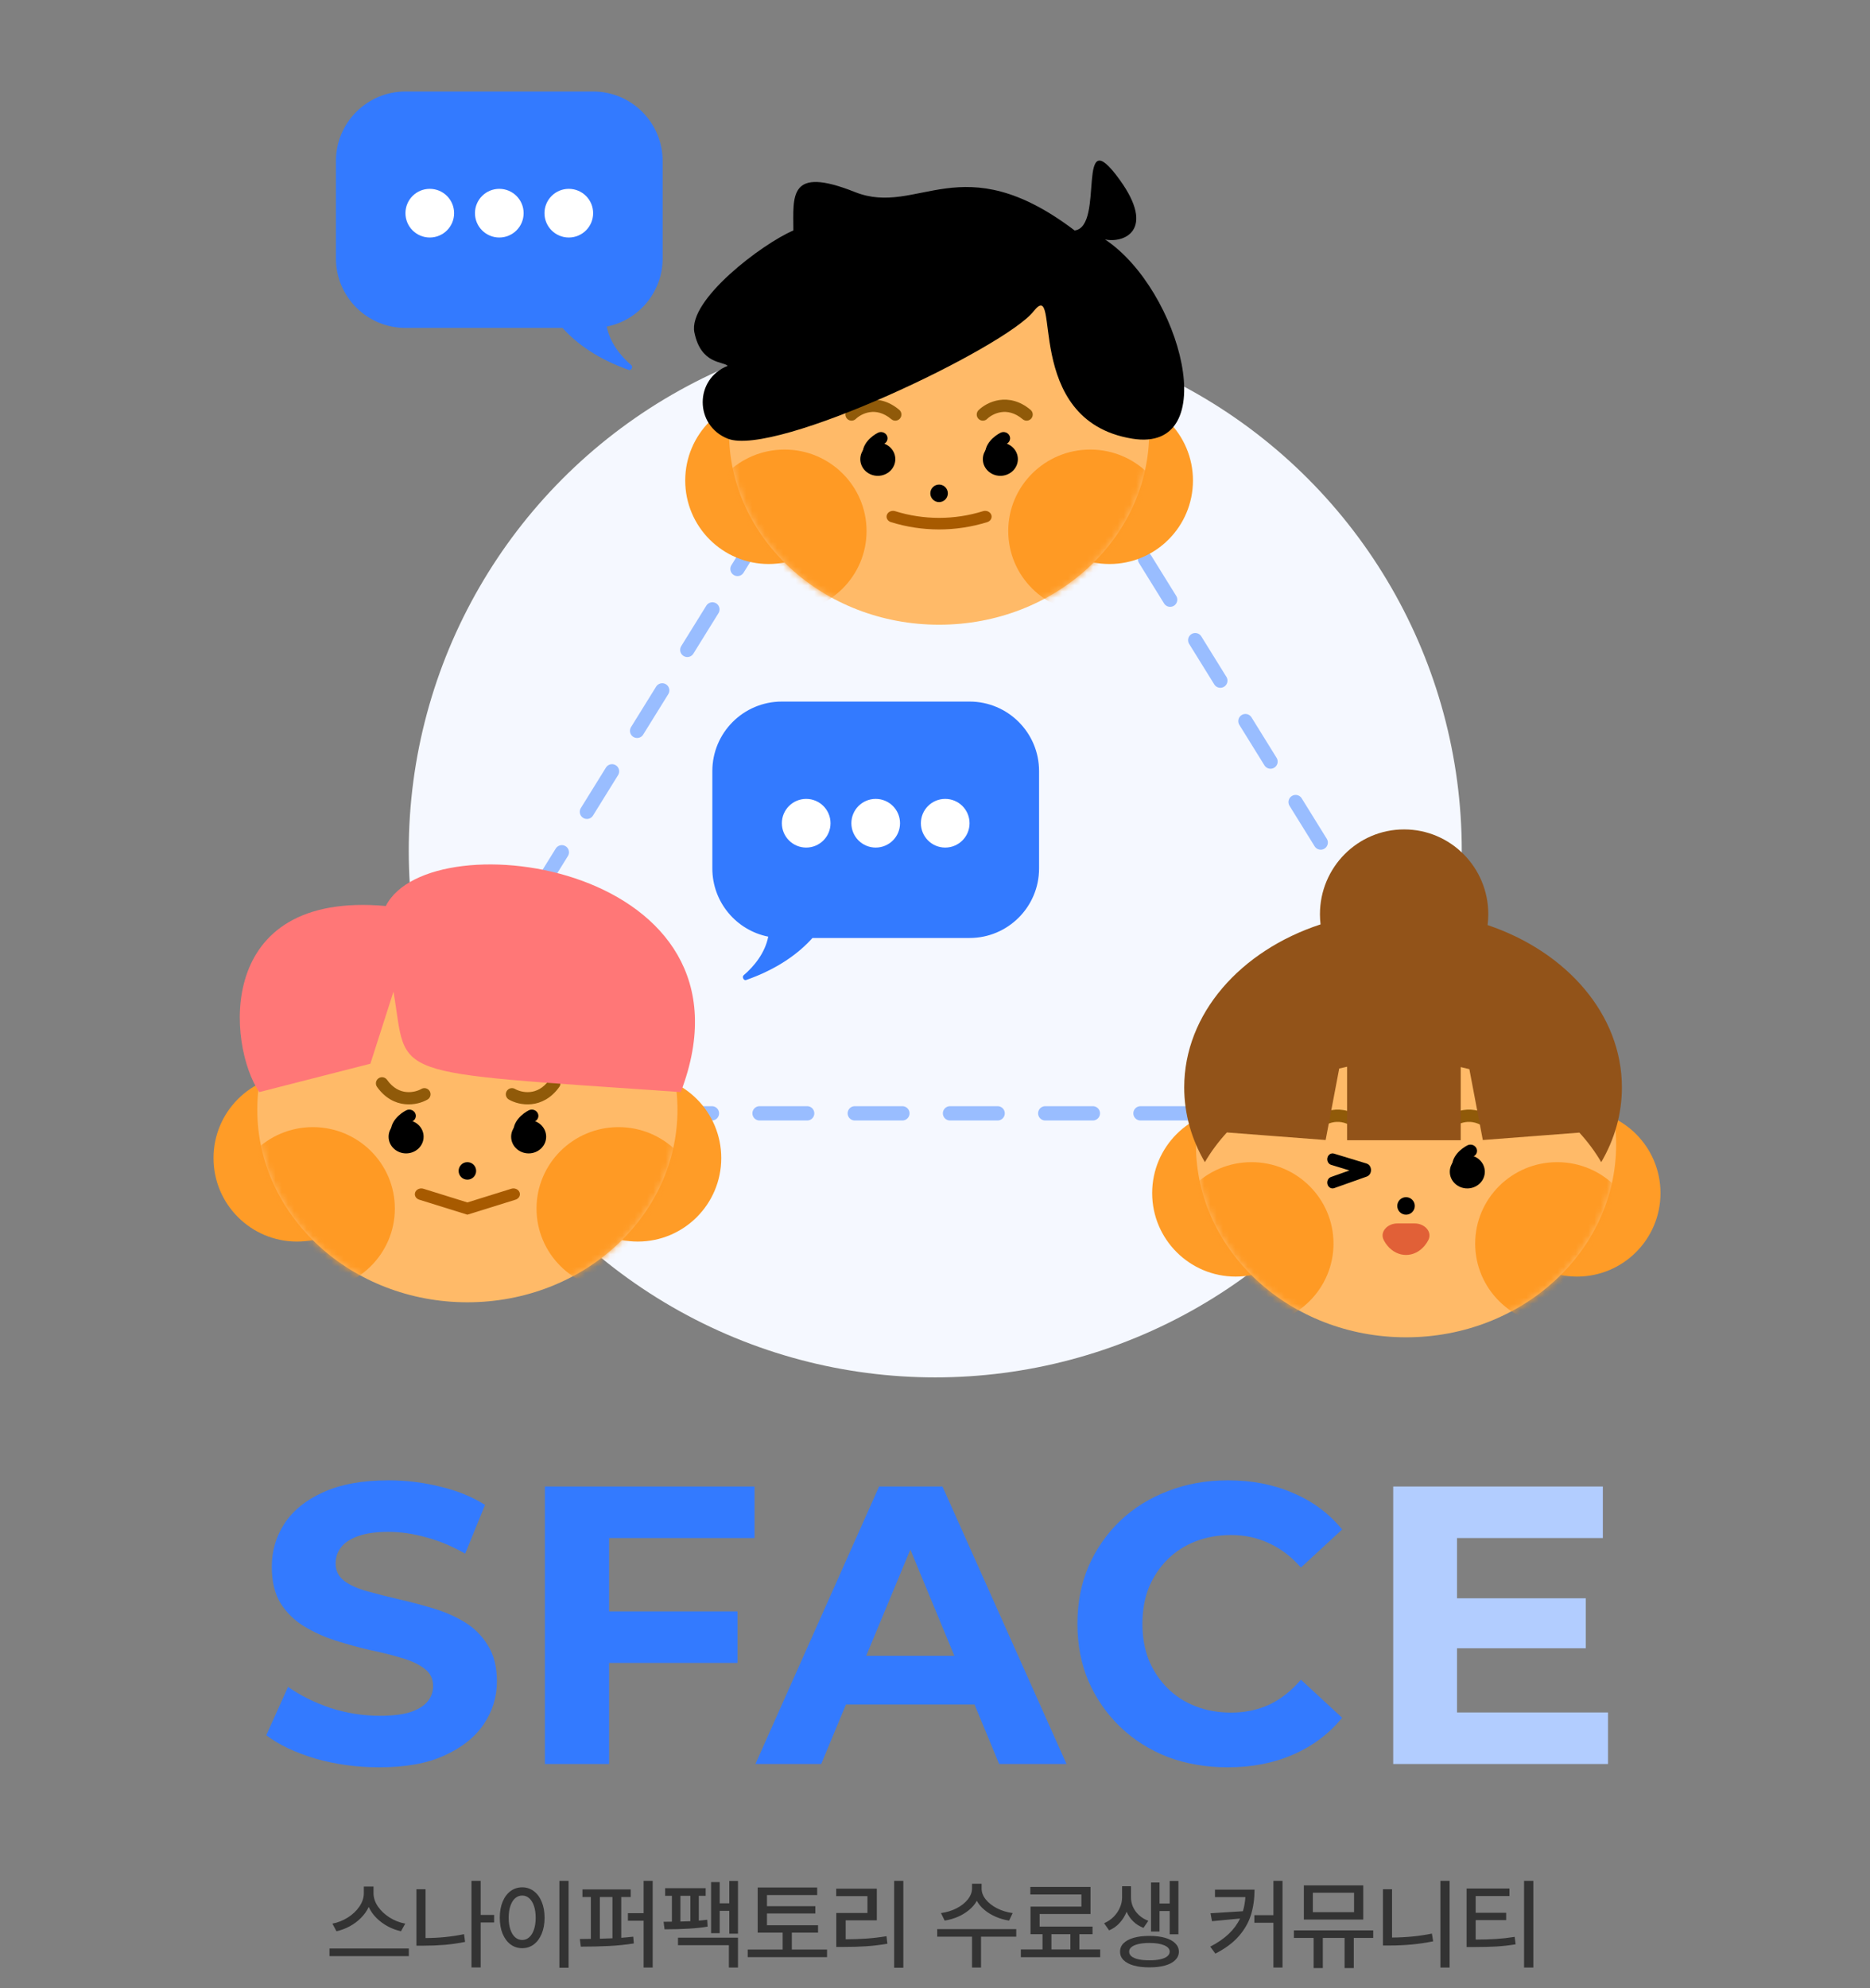 <svg width="302" height="321" viewBox="0 0 302 321" fill="none" xmlns="http://www.w3.org/2000/svg">
<rect x="0" y="0" width="302" height="321" fill="#808080" stroke="none"/>
<circle cx="151.042" cy="137.354" r="85.029" fill="#F5F8FF"/>
<path d="M152.5 38L240.402 179.75H64.598L152.5 38Z" stroke="#99BDFF" stroke-width="2.308" stroke-linecap="round" stroke-dasharray="7.69 7.69"/>
<path d="M61.442 186.973C61.442 194.418 55.407 200.453 47.962 200.453C40.517 200.453 34.482 194.418 34.482 186.973C34.482 179.529 40.517 173.494 47.962 173.494C55.407 173.494 61.442 179.529 61.442 186.973Z" fill="#FF9C27"/>
<path d="M116.48 186.973C116.48 194.418 110.445 200.453 103 200.453C95.556 200.453 89.521 194.418 89.521 186.973C89.521 179.529 95.556 173.494 103 173.494C110.445 173.494 116.48 179.529 116.48 186.973Z" fill="#FF9C27"/>
<path d="M109.409 179.154C109.409 196.331 94.219 210.256 75.48 210.256C56.742 210.256 41.551 196.331 41.551 179.154C41.551 161.977 56.742 148.052 75.48 148.052C94.219 148.052 109.409 161.977 109.409 179.154Z" fill="#FFBA68"/>
<mask id="mask0_0_1" style="mask-type:alpha" maskUnits="userSpaceOnUse" x="41" y="148" width="69" height="63">
<path d="M109.409 179.149C109.409 196.326 94.219 210.25 75.48 210.25C56.742 210.25 41.551 196.326 41.551 179.149C41.551 161.972 56.742 148.047 75.48 148.047C94.219 148.047 109.409 161.972 109.409 179.149Z" fill="#FFAB49"/>
</mask>
<g mask="url(#mask0_0_1)">
<path d="M63.767 195.127C63.767 202.39 57.837 208.278 50.524 208.278C43.21 208.278 37.281 202.39 37.281 195.127C37.281 187.864 43.21 181.976 50.524 181.976C57.837 181.976 63.767 187.864 63.767 195.127Z" fill="#FF9A24"/>
<path d="M113.133 195.127C113.133 202.39 107.204 208.278 99.89 208.278C92.576 208.278 86.647 202.39 86.647 195.127C86.647 187.864 92.576 181.976 99.89 181.976C107.204 181.976 113.133 187.864 113.133 195.127Z" fill="#FF9A24"/>
</g>
<path d="M76.894 189.045C76.894 189.825 76.261 190.458 75.48 190.458C74.699 190.458 74.066 189.825 74.066 189.045C74.066 188.264 74.699 187.631 75.48 187.631C76.261 187.631 76.894 188.264 76.894 189.045Z" fill="black"/>
<path d="M68.412 183.526C68.412 185.012 67.146 186.217 65.584 186.217C64.022 186.217 62.757 185.012 62.757 183.526C62.757 182.04 64.022 180.835 65.584 180.835C67.146 180.835 68.412 182.04 68.412 183.526Z" fill="black"/>
<path fill-rule="evenodd" clip-rule="evenodd" d="M67.03 179.681C67.307 180.172 67.113 180.783 66.597 181.047C66.317 181.19 65.891 181.483 65.589 181.849C65.289 182.213 65.206 182.519 65.273 182.787C65.409 183.329 65.058 183.873 64.488 184.003C63.919 184.132 63.347 183.798 63.211 183.256C62.936 182.164 63.4 181.233 63.922 180.602C64.442 179.973 65.115 179.514 65.594 179.269C66.11 179.005 66.753 179.19 67.03 179.681Z" fill="black"/>
<path d="M88.204 183.526C88.204 185.012 86.938 186.217 85.376 186.217C83.815 186.217 82.549 185.012 82.549 183.526C82.549 182.04 83.815 180.835 85.376 180.835C86.938 180.835 88.204 182.04 88.204 183.526Z" fill="black"/>
<path fill-rule="evenodd" clip-rule="evenodd" d="M86.822 179.681C87.099 180.172 86.905 180.783 86.389 181.047C86.109 181.19 85.683 181.483 85.381 181.849C85.081 182.213 84.998 182.519 85.065 182.787C85.201 183.329 84.85 183.873 84.281 184.003C83.711 184.132 83.139 183.798 83.003 183.256C82.728 182.164 83.192 181.233 83.714 180.602C84.234 179.973 84.907 179.514 85.386 179.269C85.902 179.005 86.545 179.19 86.822 179.681Z" fill="black"/>
<path fill-rule="evenodd" clip-rule="evenodd" d="M75.48 196.113L67.698 193.689C67.154 193.52 66.867 192.987 67.056 192.5C67.245 192.012 67.84 191.755 68.384 191.924L75.48 194.135L82.576 191.924C83.121 191.755 83.715 192.012 83.904 192.5C84.094 192.987 83.806 193.52 83.262 193.689L75.48 196.113Z" fill="#A75A00"/>
<path fill-rule="evenodd" clip-rule="evenodd" d="M65.593 176.305C66.614 176.412 67.541 176.106 68.047 175.814C68.52 175.541 69.125 175.703 69.398 176.176C69.672 176.649 69.51 177.255 69.036 177.528C68.223 177.998 66.882 178.43 65.388 178.274C63.848 178.113 62.211 177.333 60.891 175.482C60.573 175.037 60.677 174.419 61.122 174.102C61.567 173.785 62.185 173.888 62.502 174.333C63.492 175.721 64.617 176.204 65.593 176.305Z" fill="#905A09"/>
<path fill-rule="evenodd" clip-rule="evenodd" d="M85.627 176.305C84.606 176.412 83.679 176.106 83.173 175.814C82.7 175.541 82.095 175.703 81.821 176.176C81.548 176.649 81.71 177.255 82.183 177.528C82.997 177.998 84.338 178.43 85.832 178.274C87.371 178.113 89.009 177.333 90.329 175.482C90.646 175.037 90.543 174.419 90.098 174.102C89.653 173.785 89.035 173.888 88.718 174.333C87.728 175.721 86.603 176.204 85.627 176.305Z" fill="#905A09"/>
<path d="M62.308 146.277C34.453 143.779 36.802 168.902 41.869 176.321L59.815 171.74L63.543 160.105C65.982 174.217 61.484 172.95 109.943 176.321C123.954 139.684 69.48 132.057 62.308 146.277Z" fill="#FF7777"/>
<path d="M137.621 77.58C137.621 85.025 131.586 91.06 124.142 91.06C116.697 91.06 110.662 85.025 110.662 77.58C110.662 70.135 116.697 64.1 124.142 64.1C131.586 64.1 137.621 70.135 137.621 77.58Z" fill="#FF9C27"/>
<path d="M192.66 77.58C192.66 85.025 186.625 91.06 179.18 91.06C171.735 91.06 165.7 85.025 165.7 77.58C165.7 70.135 171.735 64.1 179.18 64.1C186.625 64.1 192.66 70.135 192.66 77.58Z" fill="#FF9C27"/>
<path d="M185.589 69.761C185.589 86.938 170.398 100.863 151.66 100.863C132.921 100.863 117.731 86.938 117.731 69.761C117.731 52.584 132.921 38.659 151.66 38.659C170.398 38.659 185.589 52.584 185.589 69.761Z" fill="#FFBA68"/>
<mask id="mask1_0_1" style="mask-type:alpha" maskUnits="userSpaceOnUse" x="117" y="38" width="69" height="63">
<path d="M185.589 69.755C185.589 86.932 170.398 100.857 151.66 100.857C132.921 100.857 117.731 86.932 117.731 69.755C117.731 52.578 132.921 38.654 151.66 38.654C170.398 38.654 185.589 52.578 185.589 69.755Z" fill="#FFAB49"/>
</mask>
<g mask="url(#mask1_0_1)">
<path d="M139.946 85.734C139.946 92.997 134.017 98.885 126.703 98.885C119.389 98.885 113.46 92.997 113.46 85.734C113.46 78.471 119.389 72.583 126.703 72.583C134.017 72.583 139.946 78.471 139.946 85.734Z" fill="#FF9A24"/>
<path d="M189.313 85.734C189.313 92.997 183.384 98.885 176.07 98.885C168.756 98.885 162.827 92.997 162.827 85.734C162.827 78.471 168.756 72.583 176.07 72.583C183.384 72.583 189.313 78.471 189.313 85.734Z" fill="#FF9A24"/>
</g>
<path d="M153.074 79.651C153.074 80.432 152.441 81.065 151.66 81.065C150.879 81.065 150.246 80.432 150.246 79.651C150.246 78.871 150.879 78.237 151.66 78.237C152.441 78.237 153.074 78.871 153.074 79.651Z" fill="black"/>
<path d="M144.591 74.133C144.591 75.619 143.325 76.824 141.764 76.824C140.202 76.824 138.936 75.619 138.936 74.133C138.936 72.647 140.202 71.442 141.764 71.442C143.325 71.442 144.591 72.647 144.591 74.133Z" fill="black"/>
<path fill-rule="evenodd" clip-rule="evenodd" d="M143.21 70.287C143.487 70.779 143.293 71.39 142.777 71.654C142.496 71.797 142.071 72.09 141.769 72.456C141.468 72.82 141.386 73.126 141.453 73.394C141.589 73.936 141.238 74.48 140.668 74.61C140.099 74.739 139.527 74.405 139.39 73.863C139.116 72.771 139.58 71.84 140.102 71.209C140.622 70.579 141.294 70.12 141.774 69.876C142.29 69.612 142.933 69.796 143.21 70.287Z" fill="black"/>
<path d="M164.383 74.133C164.383 75.619 163.117 76.824 161.556 76.824C159.994 76.824 158.728 75.619 158.728 74.133C158.728 72.647 159.994 71.442 161.556 71.442C163.117 71.442 164.383 72.647 164.383 74.133Z" fill="black"/>
<path fill-rule="evenodd" clip-rule="evenodd" d="M163.002 70.287C163.279 70.779 163.085 71.39 162.569 71.654C162.288 71.797 161.863 72.09 161.561 72.456C161.26 72.82 161.178 73.126 161.245 73.394C161.381 73.936 161.03 74.48 160.46 74.61C159.891 74.739 159.319 74.405 159.182 73.863C158.908 72.771 159.372 71.84 159.894 71.209C160.414 70.579 161.086 70.12 161.566 69.876C162.082 69.612 162.725 69.796 163.002 70.287Z" fill="black"/>
<path fill-rule="evenodd" clip-rule="evenodd" d="M143.878 84.296C148.946 85.874 154.374 85.874 159.441 84.296C159.985 84.126 160.273 83.594 160.084 83.106C159.895 82.619 159.3 82.361 158.756 82.531C154.135 83.971 149.185 83.971 144.564 82.531C144.019 82.361 143.425 82.619 143.236 83.106C143.046 83.594 143.334 84.126 143.878 84.296Z" fill="#A75A00"/>
<path fill-rule="evenodd" clip-rule="evenodd" d="M140.469 66.546C139.454 66.698 138.632 67.225 138.215 67.634C137.825 68.017 137.199 68.011 136.816 67.621C136.433 67.231 136.439 66.604 136.829 66.222C137.5 65.564 138.69 64.811 140.176 64.589C141.707 64.361 143.488 64.707 145.228 66.171C145.646 66.522 145.7 67.147 145.348 67.565C144.997 67.983 144.372 68.037 143.954 67.685C142.649 66.588 141.439 66.402 140.469 66.546Z" fill="#905A09"/>
<path fill-rule="evenodd" clip-rule="evenodd" d="M161.674 66.546C160.659 66.698 159.838 67.225 159.421 67.634C159.031 68.017 158.404 68.011 158.022 67.621C157.639 67.231 157.645 66.604 158.035 66.222C158.705 65.564 159.896 64.811 161.382 64.589C162.913 64.361 164.693 64.707 166.434 66.171C166.852 66.522 166.906 67.147 166.554 67.565C166.202 67.983 165.578 68.037 165.16 67.685C163.855 66.588 162.645 66.402 161.674 66.546Z" fill="#905A09"/>
<path d="M138.074 31.008C148.274 35.068 155.237 23.32 173.552 37.209C178.527 36.601 173.552 18.934 180.846 29.05C186.68 37.143 181.551 39.31 178.457 38.657C190.725 46.815 197.688 73.248 182.835 70.821C164.818 67.876 171.562 44.388 166.92 50.262C162.278 56.136 125.15 73.863 117.516 70.821C112.142 68.68 112.142 61.174 117.516 59.073C116.853 58.312 113.203 58.89 112.142 53.668C111.081 48.447 123.043 39.384 128.127 37.209C128.127 31.661 127.288 26.716 138.074 31.008Z" fill="black"/>
<path d="M213.032 192.628C213.032 200.073 206.996 206.108 199.552 206.108C192.107 206.108 186.072 200.073 186.072 192.628C186.072 185.184 192.107 179.148 199.552 179.148C206.996 179.148 213.032 185.184 213.032 192.628Z" fill="#FF9C27"/>
<path d="M268.166 192.628C268.166 200.073 262.131 206.108 254.687 206.108C247.242 206.108 241.207 200.073 241.207 192.628C241.207 185.184 247.242 179.148 254.687 179.148C262.131 179.148 268.166 185.184 268.166 192.628Z" fill="#FF9C27"/>
<path d="M260.999 184.809C260.999 201.986 245.809 215.911 227.07 215.911C208.331 215.911 193.141 201.986 193.141 184.809C193.141 167.632 208.331 153.707 227.07 153.707C245.809 153.707 260.999 167.632 260.999 184.809Z" fill="#FFBA68"/>
<mask id="mask2_0_1" style="mask-type:alpha" maskUnits="userSpaceOnUse" x="193" y="153" width="68" height="63">
<path d="M260.999 184.803C260.999 201.98 245.809 215.905 227.07 215.905C208.331 215.905 193.141 201.98 193.141 184.803C193.141 167.626 208.331 153.702 227.07 153.702C245.809 153.702 260.999 167.626 260.999 184.803Z" fill="#FFAB49"/>
</mask>
<g mask="url(#mask2_0_1)">
<path d="M215.356 200.782C215.356 208.045 209.427 213.933 202.113 213.933C194.8 213.933 188.871 208.045 188.871 200.782C188.871 193.519 194.8 187.631 202.113 187.631C209.427 187.631 215.356 193.519 215.356 200.782Z" fill="#FF9A24"/>
<path d="M264.723 200.782C264.723 208.045 258.794 213.933 251.48 213.933C244.166 213.933 238.237 208.045 238.237 200.782C238.237 193.519 244.166 187.631 251.48 187.631C258.794 187.631 264.723 193.519 264.723 200.782Z" fill="#FF9A24"/>
<path d="M239.793 189.181C239.793 190.667 238.528 191.872 236.966 191.872C235.404 191.872 234.139 190.667 234.139 189.181C234.139 187.695 235.404 186.49 236.966 186.49C238.528 186.49 239.793 187.695 239.793 189.181Z" fill="black"/>
<path fill-rule="evenodd" clip-rule="evenodd" d="M238.412 185.335C238.689 185.826 238.495 186.438 237.979 186.702C237.698 186.845 237.273 187.138 236.971 187.504C236.671 187.867 236.588 188.174 236.655 188.441C236.791 188.983 236.44 189.528 235.87 189.658C235.301 189.787 234.729 189.453 234.593 188.911C234.318 187.819 234.782 186.888 235.304 186.256C235.824 185.627 236.496 185.168 236.976 184.923C237.492 184.66 238.135 184.844 238.412 185.335Z" fill="black"/>
</g>
<path d="M228.484 194.699C228.484 195.48 227.851 196.113 227.07 196.113C226.289 196.113 225.656 195.48 225.656 194.699C225.656 193.919 226.289 193.286 227.07 193.286C227.851 193.286 228.484 193.919 228.484 194.699Z" fill="black"/>
<path fill-rule="evenodd" clip-rule="evenodd" d="M214.378 186.908C214.504 186.407 214.977 186.113 215.433 186.252L220.679 187.848C221.639 188.14 221.668 189.625 220.719 189.962L215.468 191.826C215.017 191.986 214.534 191.714 214.388 191.219C214.243 190.724 214.49 190.193 214.941 190.033L217.937 188.969L214.976 188.068C214.519 187.929 214.251 187.41 214.378 186.908Z" fill="black"/>
<path fill-rule="evenodd" clip-rule="evenodd" d="M215.455 181.17C214.44 181.322 213.619 181.849 213.202 182.258C212.812 182.641 212.185 182.635 211.802 182.245C211.419 181.855 211.425 181.228 211.816 180.845C212.486 180.188 213.677 179.435 215.163 179.213C216.694 178.984 218.474 179.331 220.214 180.794C220.632 181.146 220.686 181.77 220.335 182.189C219.983 182.607 219.359 182.661 218.94 182.309C217.635 181.212 216.425 181.025 215.455 181.17Z" fill="#905A09"/>
<path fill-rule="evenodd" clip-rule="evenodd" d="M236.661 181.17C235.646 181.322 234.825 181.849 234.407 182.258C234.017 182.641 233.391 182.635 233.008 182.245C232.625 181.855 232.631 181.228 233.021 180.845C233.692 180.188 234.882 179.435 236.369 179.213C237.899 178.984 239.68 179.331 241.42 180.794C241.838 181.146 241.892 181.77 241.54 182.189C241.189 182.607 240.564 182.661 240.146 182.309C238.841 181.212 237.631 181.025 236.661 181.17Z" fill="#905A09"/>
<path d="M224.071 201.126C223.848 200.858 223.652 200.563 223.486 200.249C222.758 198.867 224.095 197.527 225.656 197.527L228.484 197.527C230.045 197.527 231.382 198.867 230.654 200.249C230.488 200.563 230.292 200.858 230.069 201.126C229.274 202.08 228.195 202.616 227.07 202.616C225.945 202.616 224.866 202.08 224.071 201.126Z" fill="#E16037"/>
<path fill-rule="evenodd" clip-rule="evenodd" d="M240.244 149.354C240.317 148.78 240.355 148.195 240.355 147.601C240.355 140.039 234.269 133.91 226.761 133.91C219.254 133.91 213.168 140.039 213.168 147.601C213.168 148.157 213.201 148.706 213.265 149.245C200.35 153.473 191.247 163.665 191.247 175.566C191.247 179.879 192.443 183.968 194.583 187.63C195.575 185.934 196.769 184.329 198.141 182.836L214.087 184.057L216.279 172.514C216.7 172.411 217.124 172.314 217.551 172.224V184.089H235.902V172.283C236.371 172.386 236.836 172.496 237.297 172.614L239.47 184.057L255.063 182.863C256.425 184.348 257.611 185.944 258.596 187.631C260.737 183.969 261.933 179.88 261.933 175.566C261.933 163.766 252.984 153.647 240.244 149.354Z" fill="#925319"/>
<path fill-rule="evenodd" clip-rule="evenodd" d="M65.478 14.774C59.278 14.774 54.251 19.8 54.251 26.001V41.718C54.251 47.918 59.278 52.944 65.478 52.944H90.847C93.092 55.456 96.516 57.958 101.571 59.735C101.947 59.867 102.263 59.222 101.96 58.963C100.232 57.485 98.5 55.334 97.988 52.729C103.136 51.707 107.016 47.166 107.016 41.718V26.001C107.016 19.8 101.99 14.774 95.79 14.774H65.478Z" fill="#337AFF"/>
<ellipse cx="69.408" cy="34.418" rx="3.929" ry="3.929" fill="white"/>
<ellipse cx="80.635" cy="34.418" rx="3.929" ry="3.929" fill="white"/>
<ellipse cx="91.86" cy="34.418" rx="3.929" ry="3.929" fill="white"/>
<path fill-rule="evenodd" clip-rule="evenodd" d="M156.58 113.27C162.78 113.27 167.806 118.296 167.806 124.496V140.213C167.806 146.413 162.78 151.44 156.58 151.44H131.211C128.965 153.951 125.542 156.453 120.486 158.23C120.111 158.362 119.795 157.717 120.097 157.458C121.825 155.98 123.557 153.829 124.069 151.224C118.922 150.202 115.041 145.661 115.041 140.213V124.496C115.041 118.296 120.067 113.27 126.268 113.27H156.58Z" fill="#337AFF"/>
<ellipse cx="3.929" cy="3.929" rx="3.929" ry="3.929" transform="matrix(-1 0 0 1 156.579 128.983)" fill="white"/>
<ellipse cx="3.929" cy="3.929" rx="3.929" ry="3.929" transform="matrix(-1 0 0 1 145.352 128.983)" fill="white"/>
<ellipse cx="3.929" cy="3.929" rx="3.929" ry="3.929" transform="matrix(-1 0 0 1 134.127 128.983)" fill="white"/>
<path d="M60.322 305.648C60.322 306.388 60.559 307.107 61.033 307.805C61.512 308.503 62.145 309.099 62.931 309.594C63.718 310.083 64.556 310.409 65.447 310.57L64.759 311.805C64.015 311.643 63.301 311.378 62.619 311.008C61.937 310.638 61.327 310.188 60.791 309.656C60.259 309.12 59.845 308.529 59.548 307.883C59.246 308.523 58.83 309.112 58.298 309.648C57.772 310.18 57.168 310.63 56.486 311C55.804 311.37 55.087 311.638 54.337 311.805L53.681 310.57C54.562 310.404 55.392 310.076 56.173 309.586C56.955 309.091 57.58 308.497 58.048 307.805C58.522 307.107 58.759 306.388 58.759 305.648V304.586H60.322V305.648ZM66.025 315.82H53.212V314.586H66.025V315.82ZM79.799 310.383H77.627V317.648H76.142V303.664H77.627V309.164H79.799V310.383ZM68.721 312.898C70.856 312.898 72.929 312.69 74.939 312.273L75.111 313.523C73.997 313.747 72.89 313.906 71.791 314C70.697 314.089 69.57 314.133 68.408 314.133H67.252V305.023H68.721V312.898ZM91.823 317.695H90.338V303.664H91.823V317.695ZM84.338 304.711C85.031 304.711 85.651 304.914 86.198 305.32C86.744 305.721 87.171 306.294 87.479 307.039C87.791 307.779 87.948 308.638 87.948 309.617C87.948 310.602 87.791 311.466 87.479 312.211C87.171 312.956 86.744 313.531 86.198 313.938C85.651 314.339 85.031 314.539 84.338 314.539C83.635 314.539 83.01 314.339 82.463 313.938C81.916 313.531 81.487 312.958 81.174 312.219C80.867 311.474 80.713 310.607 80.713 309.617C80.713 308.633 80.867 307.771 81.174 307.031C81.487 306.286 81.916 305.714 82.463 305.312C83.01 304.911 83.635 304.711 84.338 304.711ZM84.338 306.039C83.906 306.039 83.523 306.185 83.19 306.477C82.862 306.768 82.606 307.185 82.424 307.727C82.242 308.263 82.151 308.893 82.151 309.617C82.151 310.346 82.242 310.982 82.424 311.523C82.606 312.065 82.862 312.482 83.19 312.773C83.523 313.065 83.906 313.211 84.338 313.211C84.765 313.211 85.143 313.065 85.471 312.773C85.799 312.482 86.054 312.065 86.237 311.523C86.419 310.982 86.51 310.346 86.51 309.617C86.51 308.893 86.419 308.263 86.237 307.727C86.054 307.185 85.799 306.768 85.471 306.477C85.143 306.185 84.765 306.039 84.338 306.039ZM101.862 306.273H100.331V312.859C100.94 312.818 101.586 312.758 102.268 312.68L102.362 313.773C101.081 313.977 99.719 314.115 98.276 314.188C96.838 314.255 95.346 314.289 93.799 314.289L93.643 313.055L95.424 313.031V306.273H94.065V305.055H101.862V306.273ZM105.409 317.664H103.94V310.102H101.409V308.883H103.94V303.664H105.409V317.664ZM96.877 313.008C97.565 312.992 98.242 312.969 98.909 312.938V306.273H96.877V313.008ZM119.183 312.195H117.776V308.508H116.229V312.117H114.839V303.867H116.229V307.289H117.776V303.68H119.183V312.195ZM119.183 317.664H117.714V314.055H109.495V312.836H119.183V317.664ZM113.964 306.086H112.854V310.086C113.224 310.06 113.677 310.013 114.214 309.945L114.276 311.055C112.62 311.346 110.302 311.492 107.323 311.492L107.167 310.273C107.406 310.273 107.854 310.268 108.511 310.258V306.086H107.417V304.852H113.964V306.086ZM109.886 310.234C110.61 310.214 111.146 310.195 111.495 310.18V306.086H109.886V310.234ZM132.113 312.023H127.878V314.758H133.566V315.977H120.753V314.758H126.394V312.023H122.363V304.742H131.972V305.961H123.863V307.758H131.675V308.93H123.863V310.836H132.113V312.023ZM145.886 317.695H144.402V303.664H145.886V317.695ZM141.605 310.039H136.574V313.102C137.803 313.096 138.931 313.057 139.957 312.984C140.988 312.911 142.058 312.784 143.168 312.602L143.308 313.82C142.141 314.018 141.009 314.154 139.91 314.227C138.816 314.299 137.595 314.336 136.246 314.336H135.058V308.852H140.089V306.133H135.043V304.93H141.605V310.039ZM158.527 304.898C158.522 305.508 158.744 306.096 159.192 306.664C159.645 307.227 160.257 307.706 161.027 308.102C161.798 308.492 162.637 308.747 163.543 308.867L162.965 310.086C162.205 309.966 161.483 309.758 160.801 309.461C160.119 309.164 159.514 308.797 158.988 308.359C158.462 307.922 158.051 307.432 157.754 306.891C157.452 307.432 157.038 307.922 156.512 308.359C155.991 308.797 155.392 309.164 154.715 309.461C154.038 309.753 153.319 309.961 152.559 310.086L151.965 308.867C152.871 308.747 153.707 308.492 154.473 308.102C155.238 307.711 155.845 307.234 156.293 306.672C156.746 306.104 156.975 305.513 156.981 304.898V304.133H158.527V304.898ZM164.121 312.68H158.434V317.664H156.981V312.68H151.356V311.461H164.121V312.68ZM177.676 315.992H164.864V314.742H168.364V312.273H166.426V307.82H174.645V305.867H166.395V304.648H176.114V309.023H167.895V311.055H176.442V312.273H174.317V314.742H177.676V315.992ZM172.864 314.742V312.273H169.801V314.742H172.864ZM182.653 306.352C182.653 306.867 182.76 307.372 182.973 307.867C183.192 308.357 183.513 308.799 183.934 309.195C184.356 309.586 184.861 309.893 185.45 310.117L184.669 311.258C184.033 311.013 183.484 310.667 183.02 310.219C182.562 309.771 182.203 309.25 181.942 308.656C181.677 309.328 181.304 309.927 180.825 310.453C180.346 310.979 179.778 311.383 179.122 311.664L178.309 310.508C178.919 310.242 179.442 309.885 179.88 309.438C180.317 308.984 180.648 308.49 180.872 307.953C181.101 307.417 181.216 306.883 181.216 306.352V304.539H182.653V306.352ZM190.309 312.289H188.903V308.539H187.263V311.852H185.888V303.93H187.263V307.32H188.903V303.68H190.309V312.289ZM185.622 312.555C186.591 312.555 187.432 312.656 188.145 312.859C188.859 313.062 189.408 313.357 189.794 313.742C190.184 314.122 190.382 314.576 190.388 315.102C190.382 315.628 190.184 316.081 189.794 316.461C189.408 316.846 188.859 317.138 188.145 317.336C187.432 317.539 186.591 317.638 185.622 317.633C184.653 317.638 183.812 317.539 183.098 317.336C182.385 317.138 181.835 316.846 181.45 316.461C181.07 316.081 180.882 315.628 180.888 315.102C180.882 314.576 181.07 314.122 181.45 313.742C181.835 313.357 182.385 313.062 183.098 312.859C183.812 312.656 184.653 312.555 185.622 312.555ZM185.622 313.695C184.945 313.695 184.359 313.753 183.864 313.867C183.374 313.977 182.999 314.138 182.739 314.352C182.479 314.56 182.351 314.81 182.356 315.102C182.351 315.393 182.479 315.646 182.739 315.859C182.999 316.068 183.377 316.227 183.872 316.336C184.367 316.445 184.95 316.497 185.622 316.492C186.294 316.497 186.874 316.445 187.364 316.336C187.859 316.227 188.236 316.068 188.497 315.859C188.763 315.651 188.898 315.398 188.903 315.102C188.898 314.659 188.604 314.315 188.02 314.07C187.442 313.82 186.643 313.695 185.622 313.695ZM202.607 305.086C202.602 306.565 202.409 307.922 202.029 309.156C201.649 310.385 200.992 311.534 200.06 312.602C199.133 313.664 197.872 314.602 196.279 315.414L195.451 314.289C196.654 313.669 197.649 312.984 198.435 312.234C199.221 311.484 199.831 310.656 200.263 309.75L195.732 310.18L195.497 308.898L200.724 308.57C200.938 307.862 201.073 307.102 201.13 306.289H196.216V305.086H202.607ZM207.122 317.664H205.654V310.43H202.576V309.211H205.654V303.664H207.122V317.664ZM221.771 312.883H218.631V317.742H217.146V312.883H213.631V317.742H212.146V312.883H208.959V311.664H221.771V312.883ZM220.162 309.914H210.568V304.398H220.162V309.914ZM212.021 308.727H218.677V305.586H212.021V308.727ZM234.108 317.664H232.623V303.664H234.108V317.664ZM224.811 312.82C227.102 312.805 229.248 312.591 231.248 312.18L231.451 313.43C230.264 313.669 229.102 313.841 227.967 313.945C226.831 314.049 225.68 314.102 224.514 314.102H223.342V305.023H224.811V312.82ZM243.772 306.117H238.319V308.82H243.241V310.008H238.319V313.148C239.59 313.143 240.704 313.109 241.663 313.047C242.621 312.984 243.605 312.872 244.616 312.711L244.772 313.914C243.72 314.086 242.681 314.203 241.655 314.266C240.634 314.323 239.413 314.352 237.991 314.352H236.85V304.898H243.772V306.117ZM247.631 317.664H246.131V303.664H247.631V317.664Z" fill="#333333"/>
<path d="M234.536 258.048H256.104V266.112H234.536V258.048ZM235.304 276.48H259.688V284.8H225V240H258.856V248.32H235.304V276.48Z" fill="#B2CDFF"/>
<path d="M198.256 285.336C194.8 285.336 191.579 284.781 188.592 283.672C185.648 282.52 183.088 280.899 180.912 278.808C178.736 276.717 177.029 274.264 175.792 271.448C174.597 268.632 174 265.539 174 262.168C174 258.797 174.597 255.704 175.792 252.888C177.029 250.072 178.736 247.619 180.912 245.528C183.131 243.437 185.712 241.837 188.656 240.728C191.6 239.576 194.821 239 198.32 239C202.203 239 205.701 239.683 208.816 241.048C211.973 242.371 214.619 244.333 216.752 246.936L210.096 253.08C208.56 251.331 206.853 250.029 204.976 249.176C203.099 248.28 201.051 247.832 198.832 247.832C196.741 247.832 194.821 248.173 193.072 248.856C191.323 249.539 189.808 250.52 188.528 251.8C187.248 253.08 186.245 254.595 185.52 256.344C184.837 258.093 184.496 260.035 184.496 262.168C184.496 264.301 184.837 266.243 185.52 267.992C186.245 269.741 187.248 271.256 188.528 272.536C189.808 273.816 191.323 274.797 193.072 275.48C194.821 276.163 196.741 276.504 198.832 276.504C201.051 276.504 203.099 276.077 204.976 275.224C206.853 274.328 208.56 272.984 210.096 271.192L216.752 277.336C214.619 279.939 211.973 281.923 208.816 283.288C205.701 284.653 202.181 285.336 198.256 285.336Z" fill="#337AFF"/>
<path d="M122 284.8L141.968 240H152.208L172.24 284.8H161.36L144.976 245.248H149.072L132.624 284.8H122ZM131.984 275.2L134.736 267.328H157.776L160.592 275.2H131.984Z" fill="#337AFF"/>
<path d="M97.6 260.16H119.104V268.48H97.6V260.16ZM98.368 284.8H88V240H121.856V248.32H98.368V284.8Z" fill="#337AFF"/>
<path d="M61.24 285.336C57.656 285.336 54.221 284.867 50.936 283.928C47.651 282.947 45.005 281.688 43 280.152L46.52 272.344C48.44 273.709 50.701 274.84 53.304 275.736C55.949 276.589 58.616 277.016 61.304 277.016C63.352 277.016 64.995 276.824 66.232 276.44C67.512 276.013 68.451 275.437 69.048 274.712C69.645 273.987 69.944 273.155 69.944 272.216C69.944 271.021 69.475 270.083 68.536 269.4C67.597 268.675 66.36 268.099 64.824 267.672C63.288 267.203 61.581 266.776 59.704 266.392C57.869 265.965 56.013 265.453 54.136 264.856C52.301 264.259 50.616 263.491 49.08 262.552C47.544 261.613 46.285 260.376 45.304 258.84C44.365 257.304 43.896 255.341 43.896 252.952C43.896 250.392 44.579 248.067 45.944 245.976C47.352 243.843 49.443 242.157 52.216 240.92C55.032 239.64 58.552 239 62.776 239C65.592 239 68.365 239.341 71.096 240.024C73.827 240.664 76.237 241.645 78.328 242.968L75.128 250.84C73.037 249.645 70.947 248.771 68.856 248.216C66.765 247.619 64.717 247.32 62.712 247.32C60.707 247.32 59.064 247.555 57.784 248.024C56.504 248.493 55.587 249.112 55.032 249.88C54.477 250.605 54.2 251.459 54.2 252.44C54.2 253.592 54.669 254.531 55.608 255.256C56.547 255.939 57.784 256.493 59.32 256.92C60.856 257.347 62.541 257.773 64.376 258.2C66.253 258.627 68.109 259.117 69.944 259.672C71.821 260.227 73.528 260.973 75.064 261.912C76.6 262.851 77.837 264.088 78.776 265.624C79.757 267.16 80.248 269.101 80.248 271.448C80.248 273.965 79.544 276.269 78.136 278.36C76.728 280.451 74.616 282.136 71.8 283.416C69.027 284.696 65.507 285.336 61.24 285.336Z" fill="#337AFF"/>
</svg>
